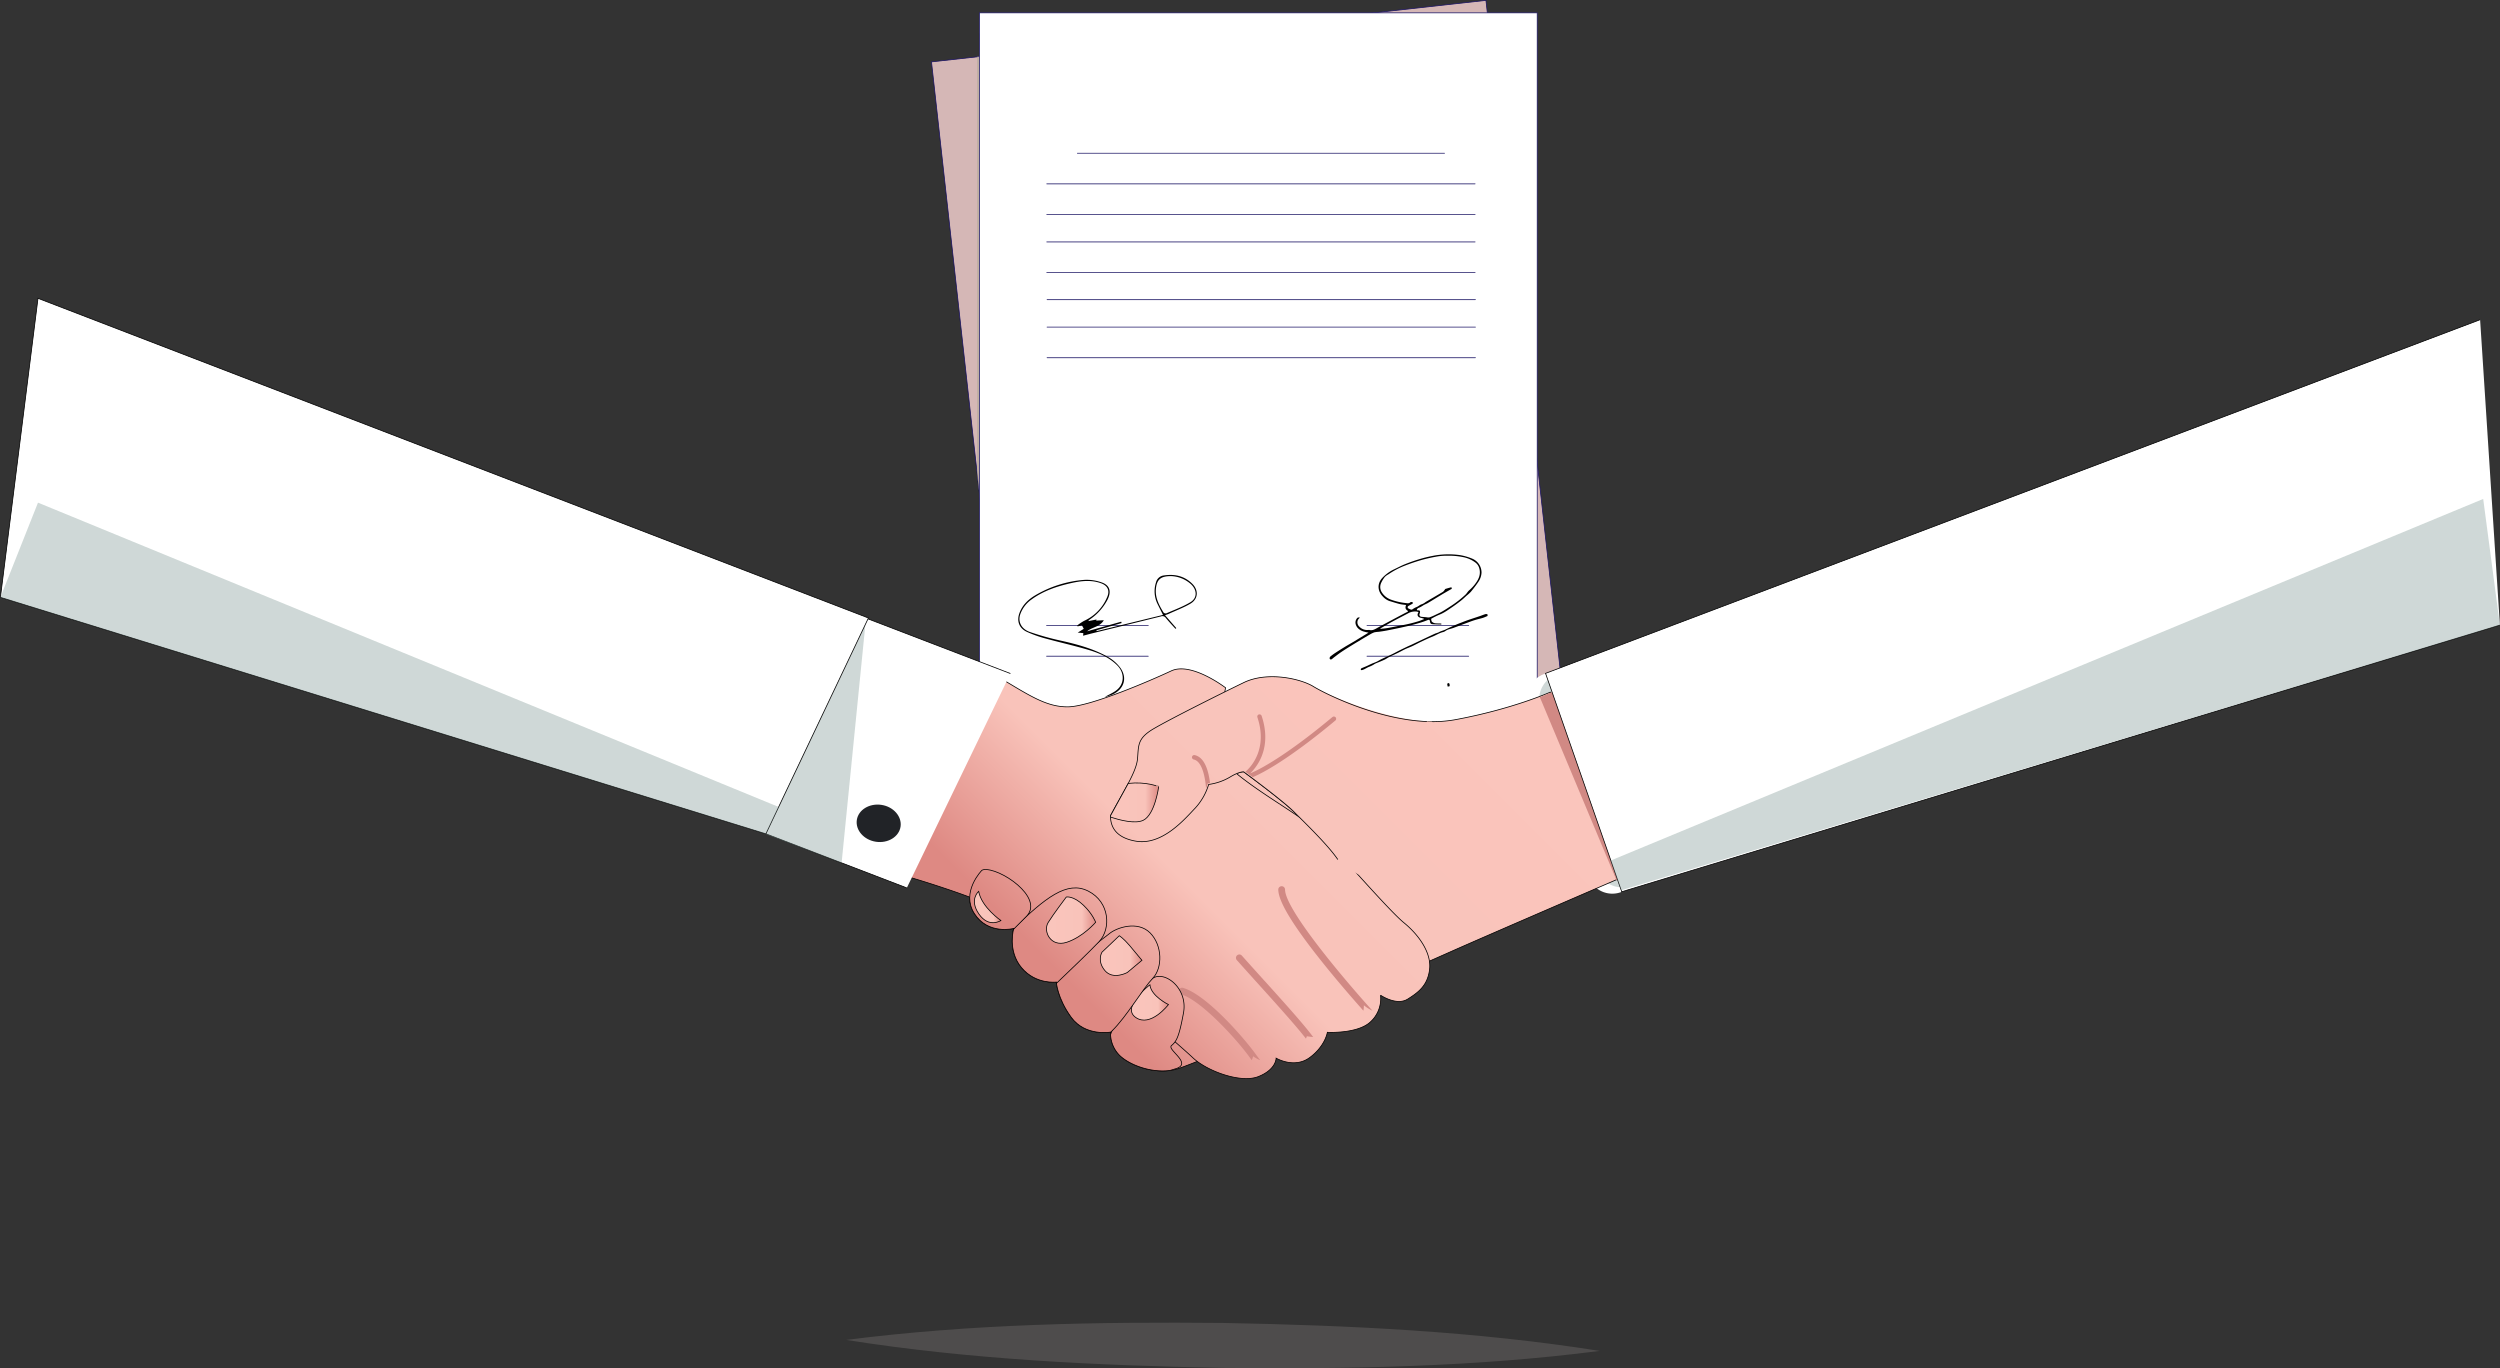 <svg xmlns="http://www.w3.org/2000/svg" xmlns:xlink="http://www.w3.org/1999/xlink" viewBox="0 0 1823.34 997.89"><rect x="0" y="0" width="1823.34" height="997.89" fill="#333333" stroke="none"/><defs><style>.cls-1,.cls-10,.cls-15,.cls-5{fill:none;}.cls-2{opacity:0.36;}.cls-3{clip-path:url(#clip-path);}.cls-4{fill:#d5b7b6;}.cls-10,.cls-5{stroke:#1b1464;}.cls-15,.cls-5{stroke-miterlimit:10;}.cls-10,.cls-15,.cls-5{stroke-width:0.56px;}.cls-6{opacity:0.66;}.cls-7{clip-path:url(#clip-path-2);}.cls-8{fill:#b7ac9a;}.cls-9{fill:#fff;}.cls-10{stroke-linecap:round;stroke-linejoin:round;}.cls-11{opacity:0.4;}.cls-12{clip-path:url(#clip-path-3);}.cls-13{fill:#869e9a;}.cls-14{fill:url(#linear-gradient);}.cls-15{stroke:#000;}.cls-16{fill:url(#linear-gradient-2);}.cls-17{fill:#d18984;}.cls-18{fill:url(#linear-gradient-3);}.cls-19{fill:url(#linear-gradient-4);}.cls-20{fill:url(#linear-gradient-5);}.cls-21{fill:url(#linear-gradient-6);}.cls-22{fill:url(#linear-gradient-7);}.cls-23{fill:url(#linear-gradient-8);}.cls-24{fill:url(#linear-gradient-9);}.cls-25{fill:url(#linear-gradient-10);}.cls-26{fill:url(#linear-gradient-11);}.cls-27{fill:url(#linear-gradient-12);}.cls-28{fill:url(#linear-gradient-13);}.cls-29{clip-path:url(#clip-path-4);}.cls-30{clip-path:url(#clip-path-5);}.cls-31{clip-path:url(#clip-path-6);}.cls-32{opacity:0.96;}.cls-33{clip-path:url(#clip-path-7);}.cls-34{fill:#181a1e;}.cls-35{opacity:0.3;}.cls-36{fill:#8e8786;}</style><clipPath id="clip-path"><rect class="cls-1" x="680.77" y="15.2" width="463.43" height="577.21"/></clipPath><clipPath id="clip-path-2"><rect class="cls-1" x="712.57" y="24.2" width="406.87" height="535.63"/></clipPath><clipPath id="clip-path-3"><rect class="cls-1" x="1122.65" y="491.96" width="67.1" height="155.18"/></clipPath><linearGradient id="linear-gradient" x1="1108.21" y1="480.57" x2="825.94" y2="762.84" gradientUnits="userSpaceOnUse"><stop offset="0" stop-color="#fac5bc"/><stop offset="0.03" stop-color="#fac5bc"/><stop offset="0.72" stop-color="#f9c3ba"/><stop offset="1" stop-color="#de8983"/></linearGradient><linearGradient id="linear-gradient-2" x1="1058.58" y1="430.94" x2="776.31" y2="713.21" xlink:href="#linear-gradient"/><linearGradient id="linear-gradient-3" x1="1111.82" y1="484.18" x2="829.55" y2="766.45" xlink:href="#linear-gradient"/><linearGradient id="linear-gradient-4" x1="825.18" y1="731.13" x2="852.19" y2="731.13" xlink:href="#linear-gradient"/><linearGradient id="linear-gradient-5" x1="1075.93" y1="448.29" x2="793.66" y2="730.56" xlink:href="#linear-gradient"/><linearGradient id="linear-gradient-6" x1="802.48" y1="696.97" x2="832.85" y2="696.97" xlink:href="#linear-gradient"/><linearGradient id="linear-gradient-7" x1="1040.03" y1="412.39" x2="757.76" y2="694.66" xlink:href="#linear-gradient"/><linearGradient id="linear-gradient-8" x1="1077.02" y1="449.37" x2="794.75" y2="731.65" xlink:href="#linear-gradient"/><linearGradient id="linear-gradient-9" x1="1057.26" y1="429.61" x2="774.99" y2="711.89" xlink:href="#linear-gradient"/><linearGradient id="linear-gradient-10" x1="763.24" y1="671.08" x2="799.09" y2="671.08" xlink:href="#linear-gradient"/><linearGradient id="linear-gradient-11" x1="1005.8" y1="378.15" x2="723.53" y2="660.42" xlink:href="#linear-gradient"/><linearGradient id="linear-gradient-12" x1="710.65" y1="661.54" x2="729.98" y2="661.54" xlink:href="#linear-gradient"/><linearGradient id="linear-gradient-13" x1="809.92" y1="585.26" x2="845.1" y2="585.26" xlink:href="#linear-gradient"/><clipPath id="clip-path-4"><rect class="cls-1" x="1174.84" y="363.89" width="648.42" height="285.38"/></clipPath><clipPath id="clip-path-5"><rect class="cls-1" x="552.6" y="455.32" width="78.57" height="174.02"/></clipPath><clipPath id="clip-path-6"><rect class="cls-1" x="0.31" y="366.6" width="567.58" height="241.54"/></clipPath><clipPath id="clip-path-7"><rect class="cls-1" x="624.74" y="586.8" width="32.2" height="27.32"/></clipPath></defs><g id="Layer_2" data-name="Layer 2"><g id="Layer_1-2" data-name="Layer 1"><g class="cls-2"><g class="cls-3"><polygon points="1120.85 550.15 1144.19 547.56 1120.85 337.09 1120.85 24.25 1086.16 24.25 1085.15 15.2 1003.59 24.25 713.99 24.25 713.99 56.36 680.77 60.04 713.99 359.58 713.99 559.87 736.2 559.87 739.81 592.41 1033.2 559.87 1120.85 559.87 1120.85 550.15"/></g></g><rect class="cls-4" x="707.65" y="21.1" width="406.86" height="535.63" transform="translate(-26.29 102.18) rotate(-6.33)"/><rect class="cls-5" x="707.65" y="21.1" width="406.86" height="535.63" transform="translate(-26.29 102.18) rotate(-6.33)"/><g class="cls-6"><g class="cls-7"><polygon class="cls-8" points="867.91 24.2 712.57 41.42 712.57 344.65 736.43 559.82 897.52 559.82 1119.43 535.21 1119.43 322.15 1086.38 24.2 867.91 24.2"/></g></g><rect class="cls-9" x="714.29" y="9.36" width="406.86" height="535.63"/><rect class="cls-5" x="714.29" y="9.36" width="406.86" height="535.63"/><line class="cls-10" x1="996.99" y1="478.59" x2="1071.17" y2="478.59"/><line class="cls-10" x1="996.99" y1="456.25" x2="1071.17" y2="456.25"/><line class="cls-10" x1="763.45" y1="156.43" x2="1075.85" y2="156.43"/><line class="cls-10" x1="763.45" y1="134.1" x2="1075.85" y2="134.1"/><line class="cls-10" x1="763.45" y1="198.78" x2="1075.85" y2="198.78"/><line class="cls-10" x1="763.45" y1="176.45" x2="1075.85" y2="176.45"/><line class="cls-10" x1="763.67" y1="218.55" x2="1076.08" y2="218.55"/><line class="cls-10" x1="763.67" y1="260.9" x2="1076.08" y2="260.9"/><line class="cls-10" x1="763.67" y1="238.57" x2="1076.08" y2="238.57"/><line class="cls-10" x1="785.78" y1="111.76" x2="1053.52" y2="111.76"/><line class="cls-10" x1="763.3" y1="478.59" x2="837.48" y2="478.59"/><line class="cls-10" x1="763.3" y1="456.25" x2="837.48" y2="456.25"/><path d="M998.05,461.39a35.3,35.3,0,0,1-3.79-.89c-2.63-.93-4.75-2.48-5.53-5.35a4.73,4.73,0,0,1,1.22-4.46c.28-.33.95-.33,1.43-.48.09.13.17.27.26.41a9.43,9.43,0,0,0-1.18,1.36,4.2,4.2,0,0,0,.89,5,8,8,0,0,0,6.69,2.48,1.94,1.94,0,0,1,.72,0c1.81.52,3.35-.19,4.87-1,2.2-1.23,4.41-2.45,6.64-3.64q6.84-3.66,13.69-7.28c.8-.42,1.61-.82,2.42-1.21.59-.28.67-.64.14-1-1.5-1-1.78-2.13-1-4.07-1.6-.24-3.22-.35-4.78-.74-2.45-.62-4.86-1.42-7.29-2.14a11.88,11.88,0,0,1-5-3.44c-3.89-4-4-9.42-.33-13.4a28.72,28.72,0,0,1,8.83-6.39c2.58-1.22,5.1-2.59,7.74-3.64,3.28-1.32,6.63-2.5,10-3.53a88.43,88.43,0,0,1,9.71-2.45,59.34,59.34,0,0,1,20.55-.64,40.76,40.76,0,0,1,8.58,2.47,11,11,0,0,1,7,10.31,13,13,0,0,1-2.39,6.81c-1.66,2.48-3.51,4.84-5.4,7.15a26.65,26.65,0,0,1-3,2.72c-1.29,1.16-2.52,2.4-3.88,3.47-2.13,1.68-4.29,3.31-6.53,4.83-3.18,2.17-6.26,4.47-9.95,5.83a49.72,49.72,0,0,0-5.63,2.87c.19.69.18,1.66.66,2.15a4.54,4.54,0,0,0,2.41,1.1,32.88,32.88,0,0,0,3.72.11,4.5,4.5,0,0,1,1,.4c-.4.21-.57.38-.73.37-2-.05-3.93-.08-5.89-.22-1.31-.09-1.83-.64-2-2.08-.14-1-.48-1.34-1.49-1-1.7.66-3.41,1.31-5.16,1.84-2.69.81-5.41,1.56-8.13,2.26-2.22.57-4.45,1-6.69,1.52q-5.13,1.1-10.3,2.11c-1.85.35-3.72.61-5.59.88a21.93,21.93,0,0,0-3.18.39,17.32,17.32,0,0,0-3.27,1.59c-2.1,1.19-4.17,2.43-6.25,3.67-2.44,1.47-4.89,2.94-7.31,4.44s-4.95,3.06-7.35,4.69c-1.95,1.32-3.79,2.78-5.67,4.19a12.42,12.42,0,0,1-1.34,1.08,1.3,1.3,0,0,1-1.09,0,1.17,1.17,0,0,1-.35-1,2,2,0,0,1,.66-1.12c1.12-.89,2.27-1.75,3.47-2.53q3.32-2.17,6.71-4.24c2-1.25,4.15-2.42,6.21-3.66,3.72-2.24,7.43-4.5,11.27-6.84m35.31-16.51a1.57,1.57,0,0,0,.35.19,1,1,0,0,0,.3,0c1.63.06,1.82.29,1.54,1.93,0,.24-.16.46-.22.7a1.49,1.49,0,0,0,1.26,2.07c.92.16,1.86.18,2.79.26.3,0,.61.07.92.09a6.34,6.34,0,0,0,2.28.1,45.77,45.77,0,0,0,4.72-2.05c1.62-.76,3.25-1.49,4.79-2.4,2.24-1.31,4.41-2.75,6.59-4.16a76.52,76.52,0,0,0,9.91-7.77c1.14-1,1.79-2.42,3-3.45a28.78,28.78,0,0,0,5-5.58c2.31-3.28,3.52-6.83,2.08-11a7.6,7.6,0,0,0-2.56-3.54,21.75,21.75,0,0,0-9-4,51.4,51.4,0,0,0-11.73-1,39,39,0,0,0-6.13.36,117.7,117.7,0,0,0-11.62,2.49,137.51,137.51,0,0,0-13.3,4.47,57.47,57.47,0,0,0-11.67,6.18,11.77,11.77,0,0,0-2.65,1.9,22.06,22.06,0,0,0-2.79,4.6,7.13,7.13,0,0,0,.6,6.72,13,13,0,0,0,6.46,5.23,46,46,0,0,0,11.22,2.58c1,.15,2.14.35,3.06-.57a1.69,1.69,0,0,1,1.28-.16c.27,0,.5.4.75.62a3.3,3.3,0,0,1-.65.69c-1,.57-2,1.06-2.9,1.64a1,1,0,0,0,.07,1.65,14.48,14.48,0,0,0,1.88.86,1.44,1.44,0,0,0,1-.09,15.45,15.45,0,0,1,2.66-1.57c1.67-.47,2.78-1.89,4.5-2.3a11,11,0,0,0,2.66-1.6c4.2-2.47,8.41-4.89,12.58-7.4a7,7,0,0,0,1.4-1.67c.12-.15.22-.38.37-.43,1.3-.39,2.6-.78,3.91-1.11a.88.88,0,0,1,.76.27,1.14,1.14,0,0,1-.2.82c-.09.16-.35.22-.53.32-2.34,1.35-4.7,2.68-7,4.07-3.22,1.92-6.4,3.92-9.63,5.84-1,.6-2.13,1-3.16,1.58a22.32,22.32,0,0,1-3.34,1.9,2.24,2.24,0,0,0-1.66,1.59m1.27,1.72a5.55,5.55,0,0,0-1.1-.45,10.32,10.32,0,0,0-6.77,1.38c-3.62,1.91-7.26,3.76-10.85,5.7-2.67,1.43-5.28,3-7.91,4.47-.43.24-.84.5-1.26.76l.09.26c1.77-.2,3.55-.31,5.31-.62,3-.52,5.92-1.15,8.88-1.74a101.39,101.39,0,0,0,14.07-3.36c1.18-.42,2.33-.92,3.5-1.39l-.09-.31c-.76-.22-1.5-.49-2.28-.64-2.2-.43-3-2.17-1.59-4.06"/><path d="M1084.81,449.31c-1.16.47-2.25,1-3.4,1.36-2,.61-4,1-6,1.65-2.21.7-4.37,1.54-6.54,2.34-3,1.11-6,2.27-9,3.36-1.36.49-2.8.76-4.13,1.3-1.09.44-2,1.4-3.11,1.65-2.86.65-5.25,2.31-7.92,3.37s-5.23,2.27-7.8,3.49c-2.3,1.08-4.53,2.32-6.83,3.4-1.69.8-3.47,1.41-5.16,2.2s-3.48,1.81-5.25,2.67c-2.22,1.09-4.48,2.1-6.7,3.21-1.08.54-2.05,1.3-3.15,1.81-1.84.86-3.72,1.63-5.61,2.38a10.9,10.9,0,0,0-2.5,1.32,23.3,23.3,0,0,1-3.75,1.73c-1,.48-2,1.09-3,1.58a10.22,10.22,0,0,1-1.86.64,1,1,0,0,1-.66-.29c.06-.34.14-.85.38-1,1.27-.61,2.6-1.1,3.89-1.67s2.55-1.22,3.85-1.79,2.41-.9,3.56-1.45,2.48-1.41,3.76-2c2.4-1.15,4.86-2.2,7.27-3.36,1.83-.88,3.62-1.87,5.44-2.79s3.49-1.71,5.24-2.55c1.27-.61,2.57-1.17,3.85-1.76l3.48-1.65,8.24-3.89c1.86-.87,3.7-1.76,5.57-2.58a18.17,18.17,0,0,0,2.29-.8c1.71-1.05,3.72-1.34,5.44-2.27a117.68,117.68,0,0,1,11.77-5.09c4.27-1.75,8.72-3.06,13.09-4.57,1.15-.4,2.28-.87,3.43-1.25a3.33,3.33,0,0,1,1.33-.15.91.91,0,0,1,.65.49c.09.24-.07.56-.14,1"/><path d="M1055.83,500.74c-.11-.86-.41-1.57-.2-2.07a.82.82,0,0,1,1.44-.06,3.52,3.52,0,0,1,.15,1.87,5.79,5.79,0,0,1-1.39.26"/><path d="M806.32,508c2.58-1.45,5.36-2.63,7.71-4.39,6.2-4.62,6.33-12.82.79-18.34s-12.63-8.77-20-11c-10.9-3.29-22-5.75-33-8.78a88.5,88.5,0,0,1-12.78-4.61c-5.74-2.61-7.7-7.89-5.49-13.83,2.12-5.7,6.24-9.7,11.32-12.76a82.75,82.75,0,0,1,35.61-11.34,32.15,32.15,0,0,1,12.83,1.76c6.17,2.07,7.42,6.66,4.46,12.63a39,39,0,0,1-12.64,14.24,3.7,3.7,0,0,0-1.4,1.43l6-1.18c-.1.36-.22.75-.23.78l5.58-.25c-3.1,5.07-8.52,4.89-12.18,8.06l12.45-3.51,12.39-3.49.3,1-18.38,5.29c.05.2.11.4.16.59l48.39-11.82c-1.54-3.09-2.83-5.62-4.07-8.17a21,21,0,0,1-1-15.64,6.66,6.66,0,0,1,5.48-4.94c8-1.25,15.28.26,21.16,6.26,4.52,4.63,4.06,11-1.56,14.29-5,2.93-10.58,5-15.91,7.47-.72.33-1.5.53-2.61.92l8.22,9.43-.59.53c-2.38-2.65-4.85-5.23-7.1-8a2.89,2.89,0,0,0-3.44-1.07q-24.78,6.13-49.58,12.2c-2.31.57-4.61,1.2-7.27,1.9.08-.86.12-1.31.18-1.91l-4.09-.37,4.4-2.76-1.32-2.51-3.17.73-.36-.61a39.18,39.18,0,0,1,5-3.38A32.83,32.83,0,0,0,807.68,435c1.79-4.45,0-7.86-4.46-9.53-7.37-2.73-14.68-1.84-22.11-.16-10.36,2.33-20.25,5.67-28.91,12a22.42,22.42,0,0,0-8,10.49c-2,5.52.57,10.95,7.13,13.2a197.31,197.31,0,0,0,21.57,6.07c12,2.65,23.78,5.77,34.55,11.7a29.22,29.22,0,0,1,9.76,8.43c5.17,7.44,2.53,15.39-5.69,19.27-1.64.77-3.43,1.25-5.15,1.86Zm47.84-87.83c-7.69,0-10.39,2.44-11.09,9.1s2.3,12.11,5.55,17.48a2.1,2.1,0,0,0,2,.6c5.93-2.6,12.11-4.83,17.62-8.16,5.12-3.09,4.86-8.94.35-13.15a23.09,23.09,0,0,0-14.39-5.87"/><path class="cls-9" d="M1182.89,650.44l-.88.31a18.48,18.48,0,0,1-23.55-11.33L1115,515.1a18.48,18.48,0,0,1,11.33-23.55l.89-.31Z"/><g class="cls-11"><g class="cls-12"><path class="cls-13" d="M1189.74,645.78l-.88.31a18.48,18.48,0,0,1-23.55-11.34l-41.62-118.94A18.48,18.48,0,0,1,1135,492.26l.88-.3Z"/></g></g><path class="cls-14" d="M1130.7,504.8s-27.49,12.35-69.39,20.11a94.76,94.76,0,0,1-20.62,1.34c23.61,33.5.29,83.14-14,98.55-18.26,19.78-44,12.51-51,2.08s-24.19-27-32.34-35.13-36.32-28.84-36.32-28.84-3.27-.3-10.25,4a41.48,41.48,0,0,1-15.3,5.21,43.87,43.87,0,0,1-9.8,17.24c-7.28,7.59-23.91,27.51-43.38,24.11-13.29-2.32-18.48-9.3-18.41-18.55l-.62,1.17-93.19,38.67s-15.57,15.8-5.45,31.55,28.69,10.83,28.69,10.83-4.74,16.05,5.67,28.53,25.42,10.53,25.42,10.53.6,11.6,10.87,25.71S810,752.76,810,752.76a22.7,22.7,0,0,0,6.69,17.08c7.59,7.28,25.13,13.81,40.29,10.23s169.67-72,200.57-85.74S1189.64,637,1189.64,637Z"/><path class="cls-15" d="M1130.7,504.8s-27.49,12.35-69.39,20.11a94.76,94.76,0,0,1-20.62,1.34c23.61,33.5.29,83.14-14,98.55-18.26,19.78-44,12.51-51,2.08s-24.19-27-32.34-35.13-36.32-28.84-36.32-28.84-3.27-.3-10.25,4a41.48,41.48,0,0,1-15.3,5.21,43.87,43.87,0,0,1-9.8,17.24c-7.28,7.59-23.91,27.51-43.38,24.11-13.29-2.32-18.48-9.3-18.41-18.55l-.62,1.17-93.19,38.67s-15.57,15.8-5.45,31.55,28.69,10.83,28.69,10.83-4.74,16.05,5.67,28.53,25.42,10.53,25.42,10.53.6,11.6,10.87,25.71S810,752.76,810,752.76a22.7,22.7,0,0,0,6.69,17.08c7.59,7.28,25.13,13.81,40.29,10.23s169.67-72,200.57-85.74S1189.64,637,1189.64,637Z"/><path class="cls-16" d="M727.85,493.6c21.61,12.69,34.95,22.26,51.36,21.92s60.34-19.32,75-26.2,39.66,12.31,39.66,12.31-10.49,47.83,9.54,63.83,46.61,30.23,58.34,41.48,50.43,56.41,62.13,66,20.17,22.56,18.77,34.09-7.86,16.58-16,21.67-19.76-2.87-19.76-2.87a23,23,0,0,1-7.8,19.87c-9.67,8.41-31,7.21-31,7.21s-1.44,9.88-12.75,18.33-24.62.51-24.62.51.17,8.21-12.86,13.41S880,781,869.93,771.4,771.25,684.8,741.37,669,657,637.93,657,637.93Z"/><path class="cls-15" d="M727.85,493.6c21.61,12.69,34.95,22.26,51.36,21.92s60.34-19.32,75-26.2,39.66,12.31,39.66,12.31-10.49,47.83,9.54,63.83,46.61,30.23,58.34,41.48,50.43,56.41,62.13,66,20.17,22.56,18.77,34.09-7.86,16.58-16,21.67-19.76-2.87-19.76-2.87a23,23,0,0,1-7.8,19.87c-9.67,8.41-31,7.21-31,7.21s-1.44,9.88-12.75,18.33-24.62.51-24.62.51.17,8.21-12.86,13.41S880,781,869.93,771.4,771.25,684.8,741.37,669,657,637.93,657,637.93Z"/><path class="cls-17" d="M937.23,648.66a2.47,2.47,0,0,0-4.93,0c-.06,8.91,11.13,27.13,34.19,55.7,10.68,13.22,21.44,25.54,27.88,32.78a19.81,19.81,0,0,0,.35-3.94,31.56,31.56,0,0,0,6.32,4c-20.26-22.43-63.91-73.86-63.81-88.53"/><path class="cls-17" d="M922.27,715.37c-5.47-6.06-11.09-12.28-16.54-18.41a2.46,2.46,0,1,0-3.68,3.28c5.46,6.13,11.09,12.36,16.56,18.43,13.82,15.31,27,30,33.87,38.85a15.09,15.09,0,0,0,.64-1.74s1.8.31,4.61.55c-6.57-8.93-20.17-24-35.46-41"/><path class="cls-17" d="M862.84,720.49a2.46,2.46,0,1,0-1.4,4.72c14.37,4.25,40.48,32.59,50.45,46.59.34.49.68,1,1,1.41a8.5,8.5,0,0,0,1-2.84,26.42,26.42,0,0,0,5.24,2.89c-1-1.31-2.11-2.73-3.23-4.31-7.58-10.64-35.34-43.22-53.06-48.46"/><path class="cls-18" d="M854.44,762.54c3.56-3,5.49-6.1,8.75-23.94s-13.69-30.9-22.46-25.1-22,24.39-29.84,38.51c0,0-.39,1-.91,2.57a22.58,22.58,0,0,0,6.72,15.27c7,6.69,22.36,12.72,36.58,10.87,1.74-.5,3.3-1,4.59-1.39,11.89-3.87-7-13.82-3.43-16.79"/><path class="cls-15" d="M854.44,762.54c3.56-3,5.49-6.1,8.75-23.94s-13.69-30.9-22.46-25.1-22,24.39-29.84,38.51c0,0-.39,1-.91,2.57a22.58,22.58,0,0,0,6.72,15.27c7,6.69,22.36,12.72,36.58,10.87,1.74-.5,3.3-1,4.59-1.39C869.76,775.46,850.87,765.51,854.44,762.54Z"/><path class="cls-19" d="M838.66,718.26c.89,8.32,13.53,14.41,13.53,14.41s-13.07,17-23.92,9.37,10.39-23.78,10.39-23.78"/><path class="cls-15" d="M838.66,718.26c.89,8.32,13.53,14.41,13.53,14.41s-13.07,17-23.92,9.37S838.66,718.26,838.66,718.26Z"/><path class="cls-20" d="M838.78,680.36c-9.07-9.06-24.38-3.85-29.72.62s-22.45,15.79-38.9,35.27l.28,0s.6,11.6,10.86,25.71S810,752.76,810,752.76v.06q.46-.39.9-.81c10.84-10.55,22.57-30.92,29.84-38.51s7.12-24.08-2-33.14"/><path class="cls-15" d="M838.78,680.36c-9.07-9.06-24.38-3.85-29.72.62s-22.45,15.79-38.9,35.27l.28,0s.6,11.6,10.86,25.71S810,752.76,810,752.76v.06q.46-.39.9-.81c10.84-10.55,22.57-30.92,29.84-38.51S847.85,689.42,838.78,680.36Z"/><path class="cls-21" d="M816.34,682.46l-12.63,12s-3.86,6.25,2.09,13.38,16.35,1.47,16.35,1.47l10.7-8.92-8.93-10.7c-4.46-5.34-7.58-7.27-7.58-7.27"/><path class="cls-15" d="M816.34,682.46l-12.63,12s-3.86,6.25,2.09,13.38,16.35,1.47,16.35,1.47l10.7-8.92-8.93-10.7C819.46,684.39,816.34,682.46,816.34,682.46Z"/><path class="cls-22" d="M793.73,649.92c-15.6-7.93-31.47,5.1-54.54,27.28l.16,0s-4.74,16.05,5.67,28.53,25.42,10.53,25.42,10.53,0,.33.09.9c8.13-7.75,24.62-23.54,31.11-30.43,8.78-9.29,7.85-28.75-7.91-36.77"/><path class="cls-15" d="M793.73,649.92c-15.6-7.93-31.47,5.1-54.54,27.28l.16,0s-4.74,16.05,5.67,28.53,25.42,10.53,25.42,10.53,0,.33.09.9c8.13-7.75,24.62-23.54,31.11-30.43C810.42,677.4,809.49,657.94,793.73,649.92Z"/><path class="cls-23" d="M828.33,613.49c19.47,3.4,36.1-16.52,43.38-24.11a43.87,43.87,0,0,0,9.8-17.24,41.48,41.48,0,0,0,15.3-5.21c7-4.32,10.25-4,10.25-4s28.17,20.7,36.32,28.84,25.31,24.7,32.35,35.13,55.41,33.93,75.06,2.72c11.18-17.76,17.2-69.77-6.41-103.28-36.81-1.41-78.51-20.7-86.38-25.57-9.37-5.79-33.6-11.27-50.83-2.94s-53.49,26.49-65.67,33.63-11,12.2-11.87,22c-.87,9.6-10,23.21-19.71,41.49-.07,9.25,5.12,16.23,18.41,18.55"/><path class="cls-24" d="M1040.69,526.24c-36.8-1.4-74.82-20.62-82.69-25.49-9.37-5.79-33.6-11.27-50.83-2.94s-53.49,26.49-65.67,33.63-11,12.2-11.87,22c-.87,9.6-10,23.21-19.71,41.49-.07,9.25,5.12,16.23,18.41,18.55,19.47,3.4,36.1-16.52,43.38-24.11a43.87,43.87,0,0,0,9.8-17.24,41.48,41.48,0,0,0,15.3-5.21c7-4.32,10.25-4,10.25-4s28.17,20.7,36.32,28.84,25.31,24.7,32.34,35.13"/><path class="cls-15" d="M1040.69,526.24c-36.8-1.4-74.82-20.62-82.69-25.49-9.37-5.79-33.6-11.27-50.83-2.94s-53.49,26.49-65.67,33.63-11,12.2-11.87,22c-.87,9.6-10,23.21-19.71,41.49-.07,9.25,5.12,16.23,18.41,18.55,19.47,3.4,36.1-16.52,43.38-24.11a43.87,43.87,0,0,0,9.8-17.24,41.48,41.48,0,0,0,15.3-5.21c7-4.32,10.25-4,10.25-4s28.17,20.7,36.32,28.84,25.31,24.7,32.34,35.13"/><path class="cls-25" d="M777.68,654.24s-9.36,12.35-13.22,18.59,1.65,18.28,13.54,14.41,21.09-14.58,21.09-14.58-2.07-5.9-8.77-12.33c-7.59-7.28-12.64-6.09-12.64-6.09"/><path class="cls-15" d="M777.68,654.24s-9.36,12.35-13.22,18.59,1.65,18.28,13.54,14.41,21.09-14.58,21.09-14.58-2.07-5.9-8.77-12.33C782.73,653.05,777.68,654.24,777.68,654.24Z"/><path class="cls-26" d="M710.66,666.33c10.12,15.74,28.69,10.83,28.69,10.83s-.07.23-.17.66c3.06-3,6.26-6.25,9.45-9.5,13.41-13.72-20-36.09-31.51-34l-1,.42s-15.57,15.8-5.45,31.55"/><path class="cls-15" d="M710.66,666.33c10.12,15.74,28.69,10.83,28.69,10.83s-.07.23-.17.66c3.06-3,6.26-6.25,9.45-9.5,13.41-13.72-20-36.09-31.51-34l-1,.42S700.54,650.58,710.66,666.33Z"/><path class="cls-27" d="M713.77,650.13C716,661.87,730,671.37,730,671.37s-8.76,5.8-16.05-4.75-.16-16.49-.16-16.49"/><path class="cls-15" d="M713.77,650.13C716,661.87,730,671.37,730,671.37s-8.76,5.8-16.05-4.75S713.77,650.13,713.77,650.13Z"/><path class="cls-28" d="M822.86,571.37c-3.57,6.79-8.18,14.61-12.94,23.57,0,.35,0,.7,0,1,6.74,2.21,18,5.15,23.87,2.34,8.62-4.17,11.28-24.53,11.28-24.53s-9-3.91-22.24-2.43"/><path class="cls-15" d="M822.86,571.37c-3.57,6.79-8.18,14.61-12.94,23.57,0,.35,0,.7,0,1,6.74,2.21,18,5.15,23.87,2.34,8.62-4.17,11.28-24.53,11.28-24.53S836.09,569.89,822.86,571.37Z"/><path class="cls-17" d="M971.75,523c-29.29,24.45-49.59,36.79-60,41.1,6.43-6.13,15.7-20.12,8.4-42a1.65,1.65,0,0,0-2.08-1,1.63,1.63,0,0,0-1,2.07c7.3,21.88-3.48,35.3-8.84,39.76h.17s2.07,1.52,5.24,3.9c11.93-5,32.73-18.34,60.28-41.33a1.64,1.64,0,1,0-2.1-2.52"/><path class="cls-17" d="M882.13,568.37c-1.71-10.43-5.3-16.36-10.7-17.63a1.64,1.64,0,1,0-.75,3.19c6,1.42,8.26,12.41,8.94,21.07a34.43,34.43,0,0,0,1.26-3.65s.61-.07,1.63-.25c-.11-.89-.23-1.81-.38-2.73"/><rect class="cls-17" x="1150.62" y="500.6" width="11.4" height="144.94" transform="translate(-131.63 491.34) rotate(-22.73)"/><polyline class="cls-9" points="1808.83 233.16 1127.22 491.1 1182.79 650.37 1823.26 455.89"/><polyline class="cls-15" points="1808.83 233.16 1127.22 491.1 1182.79 650.37 1823.26 455.89"/><g class="cls-11"><g class="cls-29"><polyline class="cls-13" points="1811.09 363.89 1174.83 627.58 1182.4 649.27 1823.26 455.89"/></g></g><polyline class="cls-9" points="736.93 491.24 417.8 368.74 342.24 525.09 661.36 647.59"/><polyline class="cls-15" points="736.93 491.24 417.8 368.74 342.24 525.09 661.36 647.59"/><g class="cls-11"><g class="cls-30"><polygon class="cls-13" points="552.6 606.29 613.81 629.34 631.17 455.32 601.25 518.32 552.6 606.29"/></g></g><polygon class="cls-9" points="27.71 217.58 0.31 435.64 558.58 608.14 633.36 450.73 27.71 217.58"/><polygon class="cls-15" points="27.71 217.58 0.31 435.64 558.58 608.14 633.36 450.73 27.71 217.58"/><g class="cls-11"><g class="cls-31"><polygon class="cls-13" points="27.71 366.6 0.31 435.64 558.58 608.14 567.89 588.54 27.71 366.6"/></g></g><g class="cls-32"><g class="cls-33"><path class="cls-34" d="M656.81,602.92c-1.14,7.42-9.22,12.33-18,11s-15-8.47-13.9-15.89,9.22-12.34,18-11,15,8.48,13.9,15.9"/></g></g><g class="cls-35"><path class="cls-36" d="M617.2,977.26c91.2-11.71,183.23-13.26,275-12.38,91.75,1.73,183.7,6,274.51,20.39-91.19,11.78-183.23,13.33-275,12.38-91.74-1.79-183.69-6-274.51-20.39Z"/></g></g></g></svg>